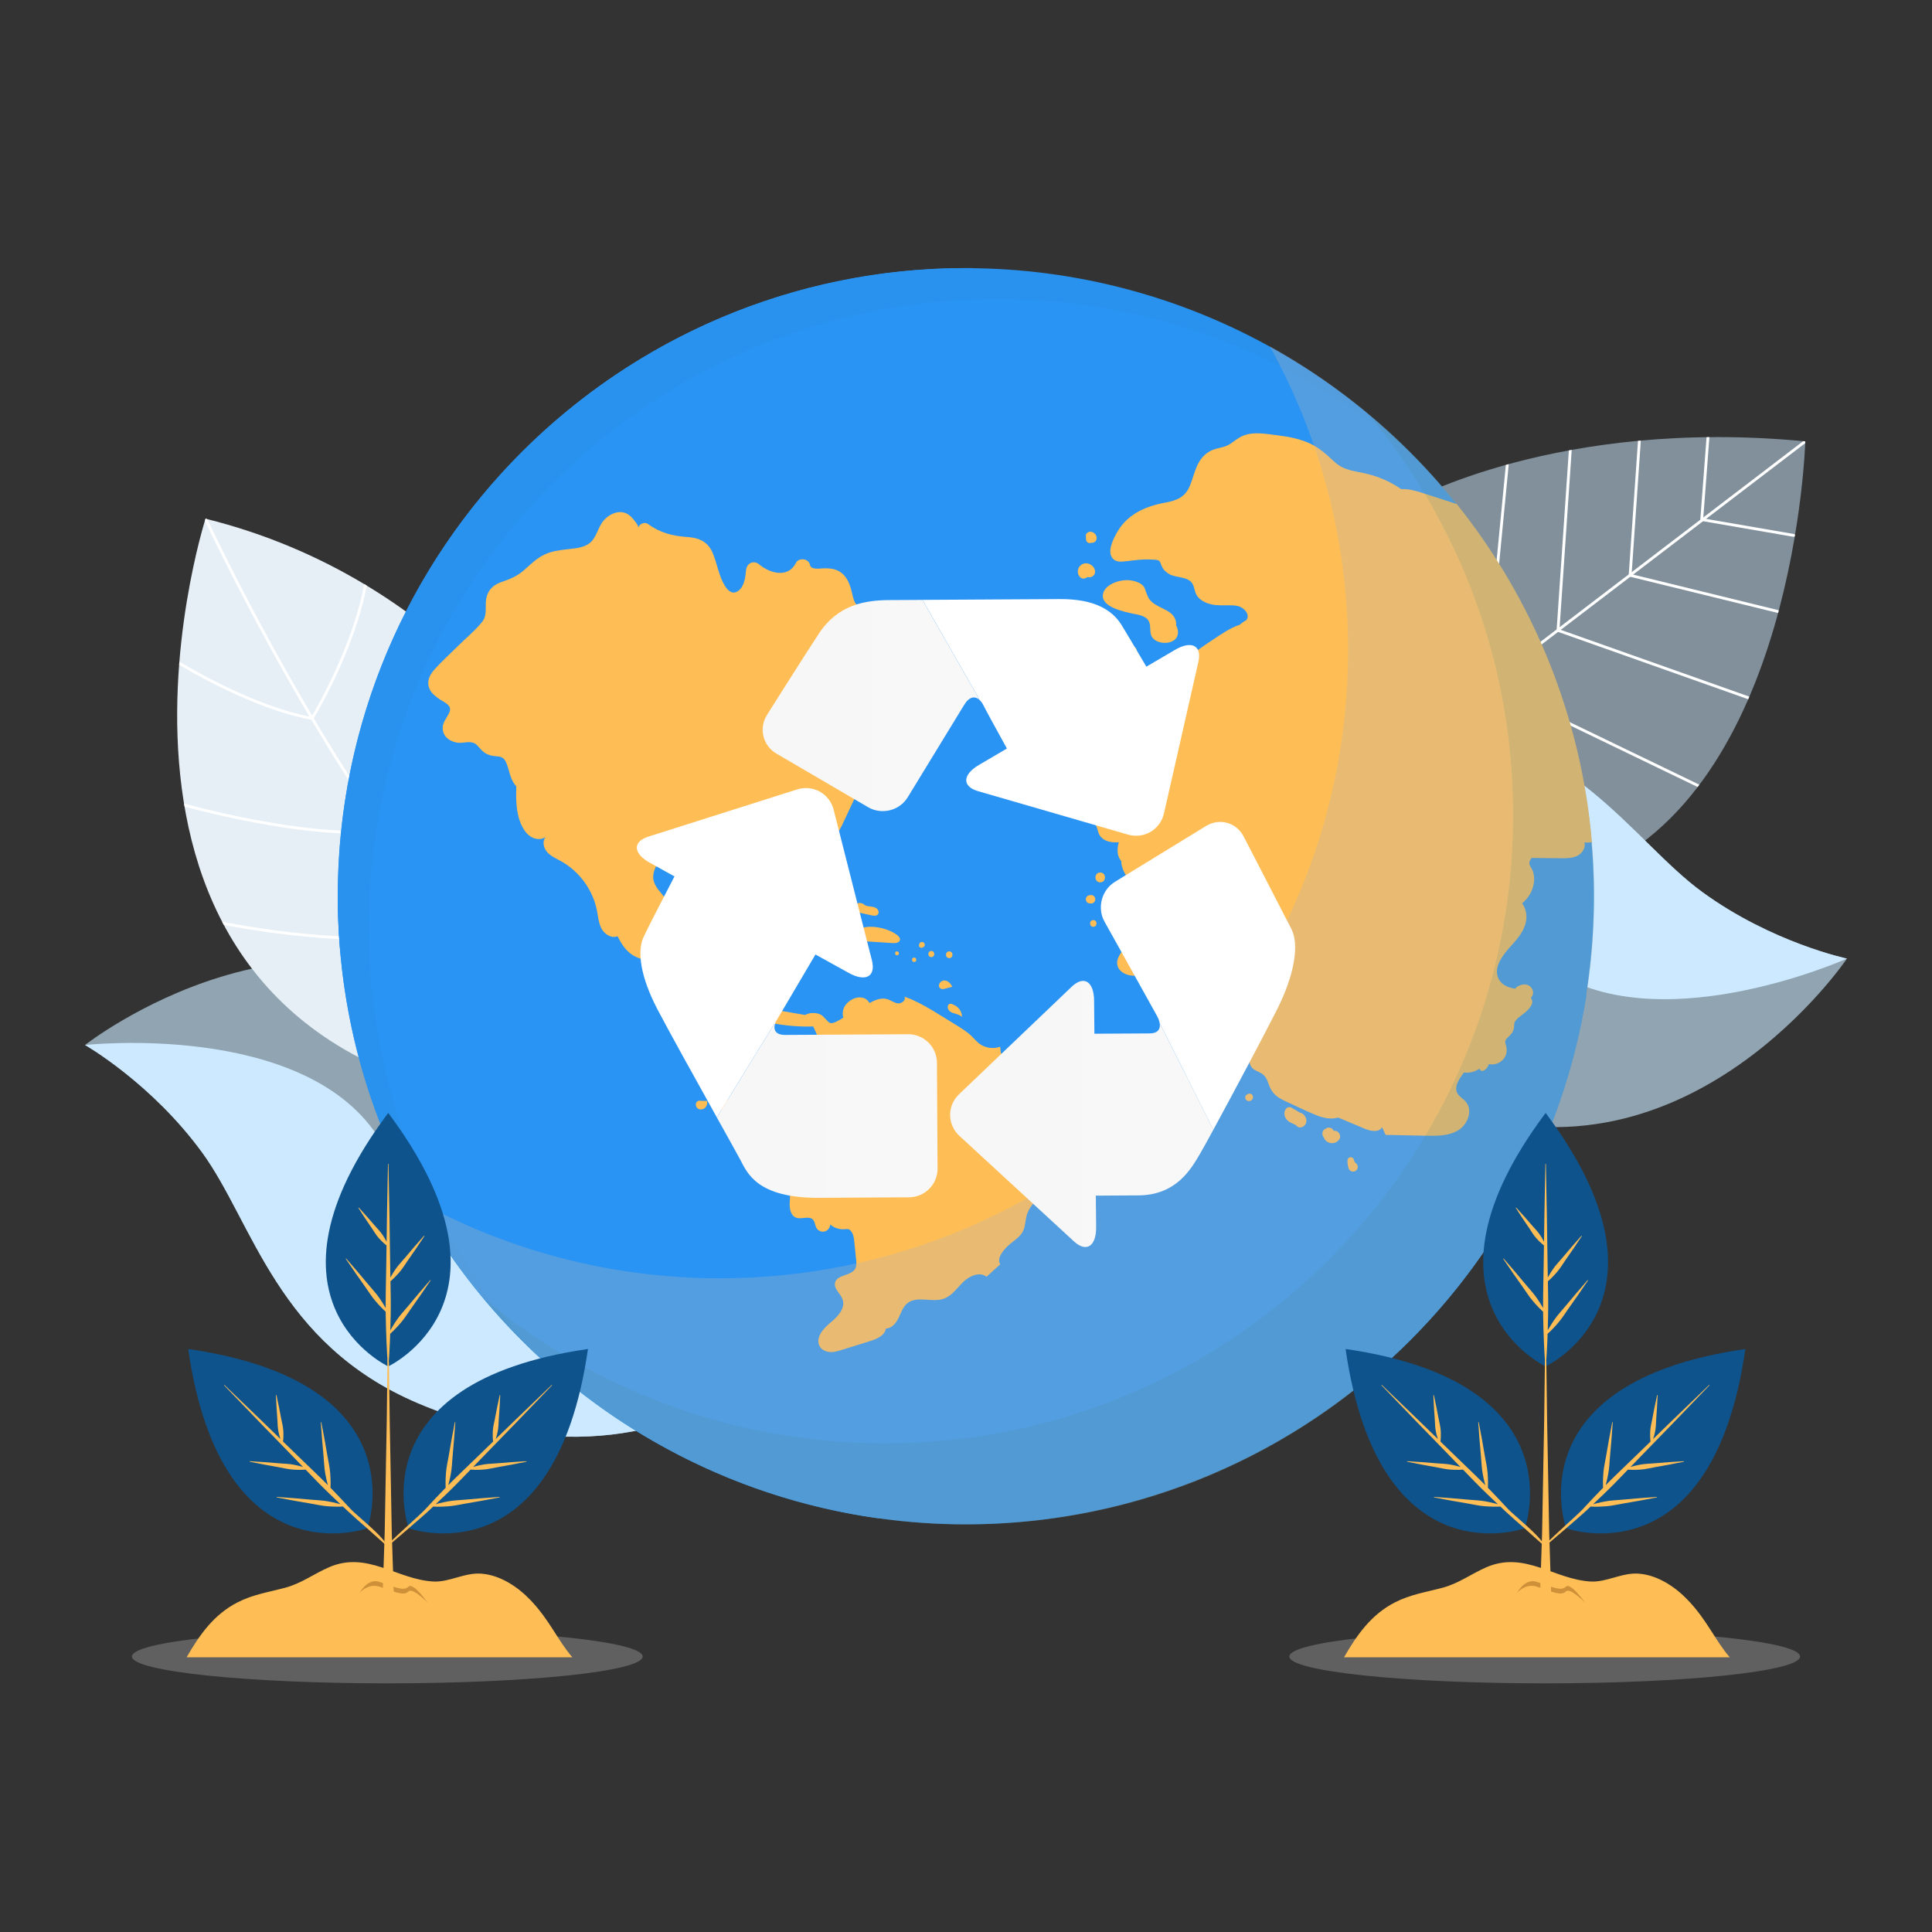 <svg xmlns="http://www.w3.org/2000/svg" xmlns:xlink="http://www.w3.org/1999/xlink" version="1.1" id="Layer_1" x="0px" y="0px" viewBox="0 0 1080 1080" style="enable-background:new 0 0 1080 1080;" xml:space="preserve">
<rect x="0" y="0" width="1080" height="1080" fill="#333333" stroke="none"/>
<style type="text/css">
	.st0{opacity:0.62;fill:#CCE9FF;}
	.st1{fill:#CCE9FF;}
	.st2{fill:#E6EFF6;}
	.st3{clip-path:url(#SVGID_2_);}
	.st4{fill:#FFFFFF;}
	.st5{opacity:0.51;fill:#CCE9FF;}
	.st6{clip-path:url(#SVGID_4_);}
	.st7{fill:#E57630;}
	.st8{fill:#2A94F4;}
	.st9{fill:#FFBE55;}
	.st10{opacity:0.15;}
	.st11{fill:#19746B;}
	.st12{opacity:0.05;}
	.st13{opacity:0.3;}
	.st14{fill:#B5B5B5;}
	.st15{fill:none;}
	.st16{fill:url(#SVGID_5_);}
	.st17{fill:url(#SVGID_6_);}
	.st18{fill:url(#SVGID_7_);}
	.st19{fill:url(#SVGID_8_);}
	.st20{fill:url(#SVGID_9_);}
	.st21{fill:url(#SVGID_10_);}
	.st22{opacity:0.28;fill:#D3D3D3;}
	.st23{fill:#CE913A;}
	.st24{fill:#0E538C;}
</style>
<g>
	<g>
		<g>
			<g>
				<path class="st0" d="M47.54,584.15c0,0,124.06-97.47,235.71-12.41l115.2,212.67c0,0-65.42,42.19-164.82,0      c-78.68-33.39-92.16-101.02-120.51-140.01C84.76,605.41,47.54,584.15,47.54,584.15z"/>
				<path class="st1" d="M398.45,784.41c0,0-65.43,42.19-164.82,0c-78.68-33.39-92.16-101.01-120.52-140      c-28.36-38.99-65.57-60.25-65.57-60.25s120.69-13.31,163.23,50.48c41.46,62.19,62.72,139.53,178.24,132.34L398.45,784.41z"/>
			</g>
			<g>
				<path class="st2" d="M114.89,289.96c0,0-93.93,292.42,175.45,327.86l20.56-187.87C310.9,429.95,250.65,323.61,114.89,289.96z"/>
				<g>
					<defs>
						<path id="SVGID_1_" d="M114.89,289.96c0,0-93.93,292.42,175.45,327.86l20.56-187.87C310.9,429.95,250.65,323.61,114.89,289.96        z"/>
					</defs>
					<clipPath id="SVGID_2_">
						<use xlink:href="#SVGID_1_" style="overflow:visible;"/>
					</clipPath>
					<g class="st3">
						<path class="st4" d="M298.49,557.45c-0.16,0-0.31-0.05-0.45-0.14c-87.77-61.44-182.92-264.97-183.87-267.02        c-0.18-0.39-0.01-0.86,0.38-1.05c0.4-0.18,0.86-0.01,1.05,0.38c0.95,2.04,95.92,205.19,183.35,266.39        c0.36,0.25,0.44,0.74,0.19,1.1C298.99,557.33,298.74,557.45,298.49,557.45z"/>
						<path class="st4" d="M174.44,402.38c-0.05,0-0.09,0-0.14-0.01c-34.31-6.16-74.31-30.87-74.71-31.12        c-0.37-0.23-0.48-0.71-0.25-1.08c0.23-0.37,0.72-0.48,1.08-0.25c0.4,0.25,39.73,24.55,73.63,30.81        c2.66-4.44,23.59-40.19,29.75-75.47c0.07-0.43,0.48-0.71,0.91-0.64c0.43,0.07,0.71,0.48,0.64,0.91        c-6.6,37.81-30,76.1-30.23,76.48C174.96,402.24,174.71,402.38,174.44,402.38z"/>
						<path class="st4" d="M199.24,466.05c-43.05,0-97.95-15.67-98.57-15.85c-0.42-0.12-0.66-0.56-0.54-0.97        c0.12-0.42,0.55-0.66,0.97-0.54c0.69,0.2,69.21,19.77,112.86,15.07c2.91-2.71,39.04-37.32,47.86-91.53        c0.07-0.43,0.47-0.72,0.9-0.65c0.43,0.07,0.72,0.47,0.65,0.9c-9.24,56.77-48.15,92.26-48.54,92.62        c-0.12,0.11-0.28,0.18-0.44,0.2C209.61,465.81,204.51,466.05,199.24,466.05z"/>
						<path class="st4" d="M206.51,525.39c-12.52,0-24.62-0.76-34.95-1.73c-26.91-2.52-47.88-6.95-48.09-6.99        c-0.42-0.09-0.7-0.51-0.61-0.93c0.09-0.42,0.51-0.69,0.93-0.61c0.21,0.04,21.11,4.45,47.93,6.97        c24.64,2.31,59.45,3.44,85.54-4.22c2.39-3.1,31.85-42.1,44.9-93.44c0.11-0.42,0.54-0.68,0.96-0.57        c0.42,0.11,0.68,0.53,0.57,0.96c-13.62,53.6-45.02,93.82-45.34,94.22c-0.1,0.13-0.24,0.22-0.39,0.27        C242.55,523.88,224.12,525.39,206.51,525.39z"/>
					</g>
				</g>
			</g>
		</g>
		<g>
			<g>
				<path class="st5" d="M787.64,280.39c0,0,83.48-46.98,221.53-33.67c0,0-5.5,195.85-122.47,241.93s-175.18,13.91-175.18,13.91      L695.3,382.31L787.64,280.39z"/>
				<g>
					<defs>
						<path id="SVGID_3_" d="M787.64,280.39c0,0,83.48-46.98,221.53-33.67c0,0-5.5,195.85-122.47,241.93s-175.18,13.91-175.18,13.91        L695.3,382.31L787.64,280.39z"/>
					</defs>
					<clipPath id="SVGID_4_">
						<use xlink:href="#SVGID_3_" style="overflow:visible;"/>
					</clipPath>
					<g class="st6">
						<path class="st4" d="M854.39,500.93c-0.12,0-0.24-0.03-0.35-0.08L742.98,446.5c-0.3-0.15-0.48-0.47-0.43-0.81l20.67-155.96        c0.06-0.43,0.46-0.73,0.88-0.68c0.43,0.06,0.73,0.45,0.68,0.88l-20.6,155.39l110.55,54.1c0.39,0.19,0.55,0.66,0.36,1.05        C854.96,500.77,854.68,500.93,854.39,500.93z"/>
						<path class="st4" d="M750.42,445.1c-0.24,0-0.47-0.11-0.63-0.31c-0.26-0.35-0.2-0.84,0.15-1.1l258.75-197.6        c0.34-0.26,0.84-0.2,1.1,0.15c0.26,0.35,0.2,0.84-0.15,1.1L750.9,444.94C750.75,445.05,750.59,445.1,750.42,445.1z"/>
						<path class="st4" d="M911.1,476.71c-0.12,0-0.24-0.03-0.35-0.08l-123.02-60.85c-0.29-0.15-0.47-0.46-0.43-0.78l14.33-141.78        c0.04-0.43,0.45-0.74,0.86-0.7c0.43,0.04,0.75,0.43,0.7,0.86l-14.27,141.24l122.53,60.6c0.39,0.19,0.55,0.66,0.36,1.05        C911.67,476.55,911.39,476.71,911.1,476.71z"/>
						<path class="st7" d="M785.07,527.95c0,0,12.55,12.7,37.36,14.47l6.2-15.95l-21.71-14.18L785.07,527.95z"/>
						<path class="st4" d="M950.68,440.67c-0.12,0-0.23-0.03-0.34-0.08L830.42,382.7c-0.3-0.14-0.47-0.46-0.44-0.78l11.82-122.28        c0.04-0.43,0.44-0.75,0.86-0.71c0.43,0.04,0.75,0.43,0.71,0.86L831.6,381.52l119.43,57.65c0.39,0.19,0.55,0.66,0.37,1.05        C951.25,440.51,950.97,440.67,950.68,440.67z"/>
						<path class="st4" d="M977.85,391.05c-0.09,0-0.18-0.01-0.26-0.05l-106.92-37.88c-0.33-0.12-0.55-0.44-0.52-0.8l6.87-100.8        c0.03-0.43,0.41-0.75,0.84-0.73c0.43,0.03,0.76,0.4,0.73,0.84l-6.83,100.2l106.36,37.68c0.41,0.15,0.62,0.59,0.48,1        C978.48,390.85,978.18,391.05,977.85,391.05z"/>
						<path class="st4" d="M993.81,342.61c-0.06,0-0.12-0.01-0.19-0.02l-82.56-20.23c-0.37-0.09-0.62-0.44-0.6-0.82l5.17-74.88        c0.03-0.43,0.41-0.75,0.84-0.73c0.43,0.03,0.76,0.41,0.73,0.84l-5.12,74.22l81.91,20.07c0.42,0.1,0.68,0.53,0.58,0.95        C994.48,342.37,994.16,342.61,993.81,342.61z"/>
						<path class="st4" d="M1002.67,300.08c-0.04,0-0.09,0-0.14-0.01l-51.4-8.86c-0.4-0.07-0.68-0.43-0.65-0.84l3.55-46.67        c0.03-0.43,0.43-0.76,0.85-0.72c0.43,0.03,0.76,0.41,0.73,0.84l-3.49,45.96l50.69,8.74c0.43,0.07,0.72,0.48,0.64,0.91        C1003.38,299.81,1003.04,300.08,1002.67,300.08z"/>
					</g>
				</g>
			</g>
		</g>
		<g>
			<path class="st0" d="M1032.46,535.85c0,0-88.15,130.84-220.52,84.15L637.03,452.94c0,0,49.32-60.23,156.86-50.58     c85.13,7.63,118.71,67.86,157.67,96.26C990.51,527.03,1032.46,535.85,1032.46,535.85z"/>
			<path class="st1" d="M637.03,452.95c0,0,49.32-60.23,156.86-50.58c85.13,7.63,118.72,67.85,157.67,96.26     c38.95,28.41,80.9,37.22,80.9,37.22s-110.78,49.71-170.84,2.05c-58.55-46.46-102.52-113.55-210.25-71.25L637.03,452.95z"/>
		</g>
	</g>
</g>
<g>
	
		<ellipse transform="matrix(0.707 -0.707 0.707 0.707 -196.098 528.577)" class="st8" cx="540" cy="501" rx="351.15" ry="351.15"/>
	<g>
		<path class="st8" d="M807.35,564.41c-17.13-1.68-34.79-2.65-51.23,2.45c-9,2.79-18.66,9.32-18.41,18.74    c0.15,5.47,3.74,10.37,4.09,15.84c0.52,8.06-6.35,15.06-14,17.66c-7.65,2.6-15.96,1.9-24.04,1.6    c-27.52-1.02-55.22,3.01-81.3,11.84c-10.99,3.72-23.51,10.84-23.48,22.43c0.02,6.51,4.41,12.42,9.97,15.8    c5.56,3.38,12.15,4.62,18.62,5.33c6.65,0.72,13.48,0.98,19.67,3.51c6.19,2.52,11.75,7.98,12.07,14.66    c0.45,9.3-9.18,16.16-18.37,17.67c-9.18,1.51-18.66-0.38-27.87,1c-9.2,1.39-18.96,7.93-18.88,17.24    c0.09,10.61,12.44,16.74,23.03,17.34c15.33,0.86,30.29-4.48,45.57-6c15.28-1.52,33.05,2.26,40.58,15.64    c3.37,5.99,4.97,14.02,11.33,16.63c7.4,3.03,14.8-3.61,21.89-7.31c11.07-5.78,23.86-4.43,36.55-2.9    c59.49-52.86,100.89-125.62,113.76-207.85c-8.39,5.49-18.2,8.77-28.08,10.21C841.79,568.44,824.48,566.09,807.35,564.41z"/>
	</g>
	<g>
		<path class="st8" d="M495.39,827.69c-6.46-11.4-26.72-10.03-30.92-22.45c-3.14-9.28,5.58-18.09,13.72-23.54    c8.15-5.45,17.76-12.24,17.31-22.03c-0.47-10.43-12.4-16.45-22.81-17.25c-12.56-0.97-25.01,2.3-37.31,5    c-12.31,2.7-25.2,4.85-37.4,1.69c-12.2-3.16-23.51-12.97-24.58-25.53c-0.76-8.97,3.65-17.7,3.43-26.71    c-0.35-14.53-12.93-26.37-26.72-30.96c-13.79-4.58-28.71-3.58-43.23-3.18c-14.53,0.39-29.75-0.05-42.48-7.06    c-12.73-7.01-21.88-22.57-17.01-36.26c2.65-7.47,8.8-13.04,13.41-19.49c4.61-6.44,7.69-15.38,3.52-22.12    c-6.09-9.85-23.71-8.93-27.27-19.95c-1.79-5.54,1.25-11.6,5.41-15.68c7.59-7.42,19.12-11.43,20.77-23.23    c1.02-7.28-1.73-11.94-8.47-14.37c-7.32-2.65-16.19-1.68-23.83-2.73c-1.8-0.25-3.58-0.54-5.36-0.84h-36.73    c0,177.42,131.58,324.11,302.48,347.8C496.41,842.33,499.25,834.51,495.39,827.69z"/>
	</g>
	<path class="st8" d="M593.56,336.59c-6.53,4.13-12.78,9.01-17.05,15.46c-4.27,6.44-6.34,14.68-4.06,22.07   c2.92,9.47,12.58,17.7,9.94,27.25c-1.91,6.92-9.44,10.4-16.12,13.01c-14.33,5.58-28.66,11.16-42.99,16.73   c-6.68,2.6-13.49,5.28-19.04,9.82c-5.55,4.55-9.72,11.37-9.27,18.53c0.7,11.1,12.09,18.82,23.1,20.36   c11.02,1.54,22.13-1.24,33.23-1.83c6.63-0.35,13.57,0.16,19.34,3.46c5.76,3.3,10,9.97,8.72,16.49   c-1.24,6.33-6.92,10.61-11.49,15.16c-4.57,4.55-8.49,11.52-5.37,17.17c3.48,6.31,12.61,5.87,19.6,4.11   c19.31-4.86,39.72-13.17,58.36-6.17c13.92,5.23,23.56,18,36.48,25.35c15.12,8.61,33.8,9.1,50.71,5.01   c16.91-4.09,32.47-12.38,47.75-20.7c11.89-6.47,24.14-13.35,32.1-24.29c7.96-10.95,10.36-27.17,1.87-37.71   c-7.25-8.99-19.69-11.3-30.44-15.52c-10.75-4.22-21.87-13.86-19.41-25.14c2.02-9.25,11.89-14.03,20.02-18.9   c6.61-3.96,12.88-8.98,16.55-15.75c3.67-6.78,4.3-15.6,0.01-22.01c-5.52-8.25-16.72-10.04-26.61-10.74   c-9.9-0.7-20.96-1.59-27.54-9.02c-4.73-5.35-6.42-12.54-11.56-17.66c-4.79-4.76-11.53-7.86-17.42-11.07   c-9.12-4.97-17.95-7.72-28.19-9.55C653.32,314.85,620.87,319.3,593.56,336.59z"/>
	<g>
		<path class="st9" d="M729.11,623.51c0.48,0.61-0.18-0.25-0.31-0.39c-0.52-0.54-1.33-1.01-2.08-1.13    c-0.06-0.01-0.12-0.01-0.17-0.01c-0.18-0.23-0.43-0.42-0.76-0.55c-0.57-0.21-1.09-0.66-1.62-0.97c-0.44-0.26-1.03-0.46-1.42-0.79    c-1.27-1.09-3.27-1.04-4.16,0.54c-1.34,2.34-0.33,4.99,1.67,6.58c0.89,0.71,1.85,1.09,2.9,1.53c0.64,0.27,1.12,0.45,1.59,1    c1.38,1.64,3.85,0.89,4.89-0.63c0.85-1.24,0.84-3.02,0.1-4.32C729.56,624.06,729.33,623.79,729.11,623.51z"/>
		<path class="st9" d="M745.52,632.14c-0.53-1.7-3.03-2.41-4.36-1.22c-0.15,0.04-0.29,0.09-0.44,0.16c-1.8,0.89-1.96,3.48-0.66,4.84    c0.24,0.65,0.6,1.26,1.11,1.74c1.66,1.59,4.5,1.86,6.36,0.43c0.9-0.69,1.65-1.56,1.6-2.79c-0.04-0.86-0.33-1.66-0.95-2.28    C747.4,632.25,746.44,631.99,745.52,632.14z"/>
		<path class="st9" d="M757.73,650.08c-0.46-0.5-0.77-1.06-0.95-1.89c-0.19-0.86-1.14-1.41-1.97-1.29c-0.9,0.14-1.51,0.85-1.56,1.76    c-0.04,0.75,0.01,1.5,0.12,2.25c0.05,0.33,0.1,0.65,0.18,0.97c0.04,0.16,0.19,1.03,0.21,0.45c-0.06,2.17,2.59,3.34,4.23,2.07    C759.5,653.24,759.23,651,757.73,650.08z"/>
		<path class="st9" d="M697.44,611.7c-0.62,0.18-1.14,0.61-1.3,1.31c-0.23,1.03,0.31,2.11,1.37,2.4c0.9,0.25,1.91-0.02,2.49-0.76    c0.62-0.8,0.61-1.83,0-2.62C699.38,611.24,698.14,611.12,697.44,611.7z"/>
		<path class="st9" d="M632.86,342.94c2,0.43,4.09,0.73,5.84,1.41c0.55,0.3,1.22,0.66,1.95,1.07c1.17,0.91,1.99,2.23,2.23,4.27    c0.36,3.13-0.29,5.77,2.55,7.95c3.69,2.84,12.05,2.42,12.97-3.09c0.31-1.86-0.13-3.58-1.05-5.16c0.13-0.28,0.2-0.6,0.15-0.99    c-0.85-7.39-8.82-7.69-13.55-11.86c-1.97-1.74-2.41-3.23-3.3-5.57c-0.49-1.3-0.65-2.47-1.71-3.57c-2.08-2.14-5.78-3.01-8.66-3.1    c-4.84-0.15-13.18,2.53-13.78,8.3C615.81,339.34,628.06,341.89,632.86,342.94z"/>
		<path class="st9" d="M605.67,323.44c0.84-0.04,1.62-0.36,2.25-0.89c0.46,0.14,0.95,0.18,1.45,0.12c1-0.13,1.86-0.67,2.37-1.55    c0.64-1.09,0.48-2.18,0-3.28c-0.77-1.75-2.82-2.96-4.7-2.95c-2.08,0.01-3.88,1.44-4.38,3.46c-0.21,0.86-0.19,1.8,0.09,2.64    C603.16,322.17,604.31,323.5,605.67,323.44z"/>
		<path class="st9" d="M609.2,303.59c0.29-0.01,0.59-0.08,0.87-0.19c0.12,0.02,0.25,0.04,0.38,0.04c1.76,0,2.9-1.67,2.54-3.34    c-0.35-1.64-2-2.94-3.68-2.86c-1.13,0.06-2.47,1.02-2.31,2.31c0.08,0.63,0.06,1.26,0.07,1.89    C607.09,302.57,608.03,303.64,609.2,303.59z"/>
		<path class="st9" d="M616.68,359.82c0.62-0.38,1.08-0.75,1.48-1.38c0.61-0.96,0.27-2.27-0.59-2.93c-0.94-0.72-2.11-0.57-2.98,0.18    c-0.39,0.34-0.63,0.75-0.83,1.21c-0.37,0.85-0.42,1.9,0.33,2.59C614.78,360.12,615.85,360.33,616.68,359.82z"/>
		<path class="st9" d="M633.03,366.3c3.19,0,3.19-4.95,0-4.95C629.84,361.35,629.84,366.3,633.03,366.3z"/>
		<path class="st9" d="M615.03,487.74c-3.54,0-3.54,5.5,0,5.5C618.57,493.24,618.57,487.74,615.03,487.74z"/>
		<path class="st9" d="M611.57,504.39c0.43-0.47,0.7-1.04,0.7-1.69c0-0.61-0.27-1.25-0.7-1.69c-0.64-0.64-1.46-0.77-2.32-0.61    c-0.2,0.04-0.41,0.07-0.61,0.11c-0.93,0.17-1.71,1.27-1.67,2.19c0.04,0.94,0.67,2.01,1.67,2.19c0.2,0.04,0.41,0.07,0.61,0.11    C610.08,505.16,610.97,505.06,611.57,504.39z"/>
		<path class="st9" d="M611.17,514.35c-2.4,0-2.4,3.73,0,3.73C613.57,518.07,613.57,514.35,611.17,514.35z"/>
		<path class="st9" d="M889.86,470.76c-6.07-71.18-33.38-136.31-75.56-189.01c-6.08-1.97-12.15-3.93-18.23-5.9    c-4.15-1.34-8.51-2.69-12.8-2.4c-5.58-3.94-12.11-6.82-18.73-8.47c-6.97-1.74-13.07-1.72-18.62-6.86    c-4.72-4.37-8.95-8.32-14.99-10.81c-5.5-2.26-11.33-3.31-17.2-4.02c-6.06-0.74-13.02-2.11-18.86,0.29    c-2.68,1.1-4.74,2.95-7.13,4.53c-2.69,1.79-5.3,1.99-8.31,2.86c-4.58,1.32-7.85,4.5-9.91,8.74c-1.82,3.74-2.73,7.82-4.28,11.65    c-2.64,6.52-7.32,8.43-13.96,9.64c-11.54,2.1-21.83,6.83-27.51,17.75c-1.83,3.53-4.96,9.99-1.66,13.54    c1.58,1.7,3.72,1.77,5.84,1.59c4.14-0.34,8.14-1.12,12.32-1.16c1.77-0.01,3.54,0.03,5.3,0.15c3.23,0.23,2.73,1.22,3.89,3.71    c0.89,1.92,2.36,3.36,4.21,4.38c3.81,2.1,10.85,1.32,13.02,5.5c1.37,2.63,1.07,5.32,3.31,7.64c1.87,1.94,4.45,3.12,7.04,3.72    c3.23,0.76,6.49,0.51,9.77,0.54c1.93,0.02,3.98-0.02,5.84,0.61c2.72,0.93,6.43,4.43,4.07,7.71c-1.19,0.59-2.33,1.35-3.4,2.3    c-0.09,0.08-0.17,0.16-0.25,0.24c-5.38,1.74-10.17,5.14-14.83,8.21c-5.02,3.31-9.99,6.71-14.59,10.6    c-5.21,4.41-9.31,9.79-14.2,14.5c-4.94,4.76-10.45,6.99-17.32,7.44c-6.16,0.4-12.32-0.16-18.44,0.85    c-9.55,1.57-18.72,7.57-18.48,18.21c0.08,3.59,1.41,7.26,4.09,9.72c1.49,1.37,3.28,2.1,5.2,2.64c0.73,0.21,2.96,0.27,3.48,0.84    c1.54,1.65-0.71,5.82-1.25,7.52c-1.15,3.61-2.3,7.23-3.44,10.84c-1.12,3.51-2.94,7.34-3.31,11.02c-0.42,4.17,2.5,6.34,6.24,7.18    c3.1,0.7,5.6,0.15,6.87,3.61c0.84,2.29,0.86,4.14,2.75,5.9c2.57,2.4,6.13,2.78,9.57,2.48c-1.02,3.78-1.12,7.8,1.36,10.48    c0.02,1.6,0.38,3.34,1.17,5.23c1.91,4.58,6.77,9.02,4.67,13.52c-1.23,2.64-4.33,3.69-6.93,5.01c-2.6,1.32-5.23,3.99-4.27,6.74    c1.33,3.84,7.46,2.85,10.29,5.76c2.92,3.01,0.73,8.04-1.97,11.25c-2.7,3.21-6.06,6.88-5.06,10.95c0.87,3.52,4.8,5.47,8.42,5.68    c3.62,0.21,7.2-0.81,10.83-0.94c12.22-0.44,23.52,11.06,22.85,23.27c-0.21,3.93-1.14,8.72,2.01,11.08    c2.3,1.72,5.62,1.01,8.11-0.41c2.49-1.42,4.65-3.46,7.35-4.43c4.11-1.49,9.12,0,11.74,3.5c2.63,3.5,2.67,8.71,0.1,12.25    c0.88,0.64,1.77,1.28,2.65,1.91c-0.62,1.74-0.15,3.68,1.21,5.27c1.38,1.62,3.46,2.03,5.2,3.1c2.74,1.7,3.27,4.02,4.35,6.84    c1.74,4.55,4.48,6.6,8.84,8.61c5.67,2.62,11.31,5.41,17.09,7.79c4.22,1.74,8.37,2.67,12.67,1.49c4.89,2.06,9.78,4.12,14.67,6.18    c3.34,1.4,8.08,2.37,9.81-0.81c0.66,1.43,1.32,2.87,1.98,4.3c7.53,0.16,15.06,0.32,22.58,0.48c6.25,0.13,12.9,0.16,18.2-3.15    c5.3-3.31,8.13-11.31,3.97-15.97c-1.49-1.67-3.67-2.74-4.69-4.72c-1.67-3.25,0.55-7.07,2.67-10.04c0.35-0.49,0.7-0.98,1.05-1.47    c3.1,0.41,6.22-0.39,8.72-2.16c0.21,0.9,1.31,1.63,2.32,1.1c1.6-0.84,2.41-2.09,2.86-3.58c2.63,0.4,5.27-0.06,7.54-2.14    c1.81-1.65,2.64-4.02,2.44-6.44c-0.25-3.01-1.95-4.11,0.6-6.33c1.55-1.35,2.91-2.85,3.4-4.91c0.29-1.21,0.01-2.51,0.52-3.69    c0.36-0.84,1.18-1.64,1.92-2.4c2.78-2.21,5.64-3.83,7.45-7.15c0.72-1.31,0.54-2.85-0.35-3.95c1.25-1.54,1.85-3.33,0.46-5.45    c-1.87-2.83-5.42-2.51-7.97-0.93c-0.51,0.31-0.91,0.73-1.21,1.19c-3.88-0.53-7.38-1.97-9.19-5.31    c-3.47-6.43,2.32-13.73,7.27-19.11c3.37-3.66,6.64-7.69,7.8-12.52c0.88-3.65,0.21-7.86-2.05-10.72c4.16-3.61,6.95-8.44,6.71-14.36    c-0.05-1.32-0.36-2.66-0.79-3.9c-0.4-1.16-1.94-3.05-1.89-4.23c0.05-0.98,0.57-1.97,1.23-2.93c5.49,0.05,10.99,0.1,16.48,0.15    c3.09,0.03,6.32,0.03,9.09-1.34c2.77-1.37,4.9-4.57,4-7.53C887.12,471.13,888.51,471.05,889.86,470.76z"/>
	</g>
	<g>
		<path class="st8" d="M217.42,520.31c9.66-9.72,18.32-22.49,31.84-24.72c7.39-1.22,14.95,1.08,22.41,0.45    c7.46-0.63,15.71-6.32,14.53-13.71c-0.82-5.12-5.71-8.44-8.56-12.77c-6.32-9.6-1.42-23.3,7.57-30.46    c8.99-7.15,20.81-9.41,32.12-11.45c26.65-4.8,53.3-9.6,79.96-14.4c10.07-1.81,20.46-3.76,28.94-9.48s14.55-16.33,11.81-26.18    c-2.69-9.65-12.65-15.71-16.15-25.1c-3.98-10.69,1.78-23.05,10.66-30.21c8.88-7.16,20.25-10.3,31.27-13.27    c30.6-8.24,61.21-16.47,91.81-24.71c9.42-2.53,19.12-5.21,26.8-11.22c7.68-6.02,12.88-16.3,10.01-25.63    c-3.76-12.19-18.16-16.76-30.27-20.8c-12.1-4.05-25.9-12.68-24.54-25.37c1.22-11.3,14.2-18.21,16.45-29.35    c1.74-8.58-3.36-16.34-10.46-22.07c-1.2-0.01-2.41-0.02-3.61-0.02c-193.93,0-351.15,157.22-351.15,351.15    c0,10.4,0.46,20.7,1.34,30.87C199.37,533.17,210.33,527.46,217.42,520.31z"/>
	</g>
	<g>
		<path class="st9" d="M598.66,629.3c-3.02-0.96-6.58-3.28-5.76-6.35c-2.95,2.15-7.16,0.2-9.74-2.38c-2.58-2.58-4.73-5.91-8.19-7.07    c-3.2-1.07-4.85,0.17-7.48,2.28c-1.83,1.05-4.29-0.62-4.72-2.68c-0.43-2.06,0.57-4.16,1.8-5.87c1.23-1.71,2.74-3.27,3.55-5.21    c2.35-5.59-2.59-12.39-8.6-13.18c-0.14-1.24-0.28-2.48-0.43-3.72c-3.92,1.44-8.56,0.7-11.84-1.87c-1.48-1.16-2.67-2.64-4.01-3.95    c-2.48-2.42-5.45-4.26-8.4-6.09c-2.63-1.62-5.26-3.25-7.89-4.87c-6.86-4.24-13.79-8.51-21.38-11.24c1.12,1.89-1.52,4.07-3.7,3.78    c-2.18-0.29-3.99-1.83-6.11-2.41c-3.3-0.9-6.69,0.61-9.74,2.22c-0.38-0.75-0.92-1.42-1.63-1.96c-2.18-1.64-5.33-1.46-7.75-0.2    c-5.06,2.62-6.21,6.89-5.23,10.34c-2.54,1.63-5.53,3.39-7.19,3.03c-1.58-0.34-3.77-4.15-5.89-4.94c-2.66-0.99-5.74-0.96-8.26,0.41    c-6.15-1.05-12.29-2.1-18.44-3.15c-2.33-3.05-1.36-7.45,0.14-10.99c1.5-3.54,3.46-7.23,2.75-11.01c-0.73-3.88-4.05-6.66-7.16-9.1    c-3.06,0.31-6.12,0.62-9.19,0.93c-0.04-1.45-0.08-2.91-0.11-4.36c-1.19,0.9-3.05,0.08-3.74-1.25c-0.69-1.33-0.57-2.92-0.42-4.41    c0.37-3.82,0.74-7.63,1.12-11.45c0.18-1.89,0.35-3.89-0.48-5.59c-0.83-1.7-3.05-2.88-4.68-1.92c-0.07-1.07-0.15-2.13-0.22-3.2    c-2.4-1.55-5.74-0.75-7.92,1.1c-2.18,1.85-3.46,4.51-4.69,7.1c-1.36,2.87-2.72,5.74-4.08,8.61c-2.96-0.1-5.92-0.2-8.88-0.3    c1.23-3-1.5-6.82-4.73-6.64c-4.82-4.11-5.66-7.68-9.78-12.49c-1.96-2.3-3.91-4.82-4.34-7.81c-0.57-4,1.69-7.81,3.86-11.22    c2.15-3.38,4.54-6.97,8.26-8.43c4.21-1.66,8.91-0.17,13.42,0.1c4.51,0.27,10.09-1.75,10.53-6.25c0.55,3.32,5.43,3.69,8.35,2    c2.92-1.68,5.33-4.54,8.67-5.01c2.91-0.41,5.77,1.19,7.86,3.25c2.09,2.07,3.64,4.61,5.59,6.81c0.71,0.8,1.48,1.55,2.3,2.25    c0,0.26,0.07,0.53,0.25,0.8c1.76,2.67,0.83,5.97,1.67,8.93c0.71,2.52,2.52,4.64,5.13,5.25c2.3,0.53,4.81-0.31,6.09-2.34    c0.55-0.87,0.65-2.43,0.82-3.92c1.35-1.11,2.6-2.3,3.77-3.58c3.07-1.34,6.14-2.67,9.2-4.01c2.6-5.53,7.01-9.04,9.61-14.58    c0.8-1.7,1.6-3.41,2.4-5.11c0.66-1.4,1.32-2.81,1.98-4.21c1.37-2.92,2.75-5.85,4.12-8.77c2.46-5.23,4.91-10.48,6.91-15.89    c4.08-3.35,7.22-7.61,8.25-13.14c1.02-5.47-0.65-10.97,0.17-16.42c0.88-5.82,4.55-10.65,4.32-16.75    c-0.22-5.64-3.4-10.25-4.44-15.66c-1.1-5.76,1.21-11.59-0.56-17.34c-1.61-5.22-5.4-8.41-10.74-9.19    c-3.01-0.44-4.36-0.31-5.51-3.14c-0.8-1.97-1.1-4.15-1.67-6.19c-1.11-3.98-2.83-7.98-6.53-10.2c-2.64-1.59-5.74-1.85-8.75-1.79    c-2.19,0.05-7.21,1.08-7.79-1.95c-0.68-3.57-6.25-4.24-7.86-1.03c-4.31,8.62-14.55,5.84-20.54,0.78    c-2.98-2.51-6.87-0.73-7.28,3.02c-0.42,3.86-0.81,8.83-4.05,11.52c-3.36,2.79-6.09,0.27-7.87-2.63    c-3.47-5.66-4.27-12.61-6.93-18.64c-2.71-6.15-7.76-8.16-14.16-8.58c-8.21-0.54-15.16-2.41-21.92-7.29    c-1.85-1.33-4.9,0.02-5.35,2.18c0.27-1.3-2.25-4.18-3.14-5.23c-1.23-1.45-2.77-2.71-4.64-3.24c-4.29-1.23-8.75,1.14-11.53,4.31    c-3.2,3.65-3.83,9.16-7.51,12.39c-3.48,3.07-8.86,3.25-13.22,3.78c-4.16,0.5-8.32,1.04-12.16,2.81    c-4.45,2.05-7.93,5.52-11.55,8.73c-3.97,3.52-7.72,5-12.62,6.7c-4.15,1.44-7.19,3.87-8.38,8.23c-1.3,4.73,0.77,10.03-2.55,14.12    c-4.11,5.05-9.43,9.37-14.03,13.97c-4.3,4.3-8.96,8.45-12.96,13.03c-2.51,2.88-4.02,6.37-2.55,10.11    c1.04,2.62,3.28,4.36,5.51,5.93c2.65,1.86,7.35,3.42,5.83,7.25c-1.44,3.61-4.47,6.03-3.73,10.32c0.71,4.09,4.29,6.31,8.14,6.88    c2.47,0.36,4.85-0.47,7.28-0.26c3.49,0.31,4.27,2.63,6.58,4.79c1.75,1.64,3.66,2.49,6.02,2.86c3.07,0.48,5.49-0.09,7.07,3.12    c2.12,4.31,2.14,8.96,5.14,12.94c0.26,0.35,0.54,0.67,0.82,0.98c-0.24,7.64-0.2,15.55,3.23,22.34c1.24,2.46,2.98,4.77,5.39,6.09    c2.42,1.32,5.6,1.46,7.82-0.16c-2.08,2.32-1.24,6.17,0.83,8.49c2.08,2.32,5.05,3.58,7.77,5.09c10.25,5.7,17.79,16.07,20.04,27.59    c0.68,3.49,0.94,7.16,2.66,10.26c1.72,3.1,5.57,5.44,8.83,4.04c0.37,0.69,0.74,1.39,1.11,2.08c2.05,3.85,4.95,7.45,8.88,9.35    c3.93,1.89,8.32,2.54,12.64,3.16c5.75,0.83,11.5,1.66,17.25,2.49c4.19,0.61,8.44,1.23,12.35,2.84c4.74,1.95,8.77,5.26,12.73,8.52    c2.46,2.03,5.01,4.18,6.19,7.14c1.05,2.64,0.93,5.75,2.59,8.05c1.58,2.18,4.35,3.06,6.96,3.72c9.37,2.36,19.06,3.41,28.71,3.13    c1.19,2.64,2.39,5.28,3.58,7.91c4.28,9.46-2.65,20.16-10.6,26.83c-2.76,2.31-6.02,4.23-7.82,7.35c-1.72,2.98-1.81,6.6-1.7,10.04    c0.11,3.44,0.37,6.98-0.76,10.23c-1.13,3.25-4.09,6.16-7.53,5.99c0.88,3.75,1.76,7.49,2.64,11.24c-1.48,1.64,0.63,4.63,2.37,5.99    c1.74,1.37,3.97,2.14,5.34,3.88c1.97,2.51,1.48,6.06,1.32,9.25c-0.15,3.19,0.61,7.06,3.6,8.16c3.06,1.12,7.18-1.24,9.42,1.13    c1.18,1.25,1.11,3.23,1.99,4.71c0.9,1.52,2.86,2.32,4.57,1.87c1.71-0.45,3.02-2.11,3.05-3.88c2.39,2.05,5.69,3.01,8.81,2.56    c1.69-0.25,2.57,0.55,3.43,2.02c0.86,1.47,1.06,3.22,1.23,4.92c0.35,3.39,0.7,6.78,1.05,10.16c0.17,1.68,0.33,3.48-0.47,4.97    c-2.23,4.2-10.11,3.21-11.3,7.82c-0.89,3.46,3.09,6.13,4.24,9.51c1.62,4.75-2.6,9.34-6.46,12.56c-3.86,3.21-8.21,7.58-6.88,12.43    c0.66,2.4,2.96,3.83,5.42,4.24c2.46,0.41,4.95-0.34,7.33-1.08c5.29-1.65,10.57-3.3,15.86-4.94c3.82-1.19,8.28-3.09,8.89-7.04    c3.24-0.01,5.66-2.98,7.07-5.9c1.41-2.92,2.43-6.22,4.96-8.25c5.42-4.34,13.72-0.2,20.27-2.49c4.59-1.6,7.46-6.01,10.94-9.4    c3.48-3.39,9.16-5.87,13.02-2.91c2.56-2.32,5.12-4.64,7.68-6.96c-2.23-3.15,1.65-7.9,4.51-10.51c2.85-2.6,6.51-4.58,8.21-8.05    c1.33-2.72,1.22-5.91,2.05-8.82c1.34-4.67,4.99-8.27,8.5-11.63c6.67-6.4,13.35-12.8,20.02-19.2c-1.91,0.6-3.61-1.85-3.19-3.8    c0.42-1.96,2.06-3.37,3.52-4.74c1.46-1.37,2.92-3.09,2.8-5.09C605.4,631.72,601.68,630.27,598.66,629.3z"/>
		<path class="st9" d="M467.51,519.65c2.2-0.27,4.29-2.12,4.24-4.33c-0.07-2.98-3.51-4.63-6.46-5.01s-6.28-0.29-8.43-2.34    c-0.61-2.02-2.64-3.2-4.5-4.18c-4.87-2.57-13.59-9.62-19.31-9.43c-2.72,0.09-6.54,2.79-6.27,5.88c0.24,2.74,4.29,4.98,6.03,2.02    c-0.38,2.66-0.75,5.33-1.13,7.99c7.86-3.97,18.04-2.77,24.75,2.92c1.69,1.43,3.17,3.11,4.94,4.44    C463.13,518.93,465.31,519.91,467.51,519.65z"/>
		<path class="st9" d="M475.53,523.49c2.77,2.43,6.97,2.63,10.52,2.86c4.33,0.28,8.67,0.55,13,0.83c1.6,0.1,3.7-0.17,4.01-1.74    c0.21-1.1-0.68-2.08-1.56-2.76C495.44,517.95,480.01,514.95,475.53,523.49z"/>
		<path class="st9" d="M482.37,505.17C482.37,505.17,482.38,505.17,482.37,505.17c0.02,0.01,0.03,0.02,0.03,0.02L482.37,505.17z"/>
		<path class="st9" d="M484.67,506.44c-0.72-0.47-1.47-0.93-2.26-1.26l2.24,1.25c-0.87-0.22-1.69-0.59-2.27-1.26    c-0.56-0.23-1.15-0.38-1.76-0.4c-1.51-0.05-3.17,1.07-3.12,2.58c0.06,1.83,2.25,2.69,4.04,3.08c1.86,0.41,3.71,0.83,5.57,1.24    c1.26,0.28,2.8,0.47,3.63-0.51c0.86-1.03,0.25-2.71-0.87-3.47c-1.11-0.75-2.53-0.85-3.86-1.02    C485.56,506.63,485.11,506.55,484.67,506.44z"/>
		<path class="st9" d="M455.04,523.63c-1.45,0.41-2.47,1.98-2.26,3.47c1.16,1.39,2.38,2.83,4.05,3.53c1.67,0.7,3.92,0.37,4.82-1.19    c0.84-1.46,0.17-3.43-1.12-4.53c-1.29-1.09-3.02-1.48-4.7-1.69l0.45,0.33C455.87,523.51,455.45,523.52,455.04,523.63z"/>
		<path class="st9" d="M412.26,616.59c-1.37-0.95-3.1-1.15-4.75-1.32l1.19-0.14c-1.98-0.87-4.58,0.18-5.41,2.18    c-0.82,2,0.29,4.58,2.32,5.35c1.32,0.5,2.79,0.29,4.18,0.07c1.44-0.23,3.06-0.57,3.8-1.82    C414.45,619.49,413.62,617.54,412.26,616.59z"/>
		<path class="st9" d="M391.91,615.37c-0.84-0.27-1.87-0.07-2.44,0.62c-0.9,1.1-0.52,2.94,0.66,3.73c1.18,0.79,2.89,0.55,3.94-0.41    c1.05-0.96,1.46-2.5,1.23-3.9C394.17,615.39,393.04,615.38,391.91,615.37z"/>
		<path class="st9" d="M398.75,606.12c-1.77-0.54-4.22-0.68-4.91,1.03c-0.61,1.51,0.98,3.16,2.61,3.27c1.62,0.1,3.12-0.8,4.49-1.67    l-1.33,1.41c0.53,0.75,1.85,0.47,2.25-0.36c0.4-0.83,0.02-1.86-0.65-2.48C400.52,606.69,399.62,606.39,398.75,606.12z"/>
		<path class="st9" d="M531.13,561.18c-0.29-0.02-0.58-0.03-0.87-0.02l0.44,0.16c-0.25,0.12-0.47,0.28-0.62,0.52    c-0.68,1.08-0.15,2.59,0.82,3.42c0.97,0.83,2.26,1.16,3.49,1.51c1.23,0.35,2.51,0.78,3.35,1.75c0.13-3.14-2.21-6.08-5.15-7.04    C532.22,561.17,531.66,561.08,531.13,561.18z"/>
		<path class="st9" d="M527.27,552.89l-0.13,0.08c1.73-0.45,3.47-0.9,5.2-1.35c-0.83-1.81-2.42-3.49-4.4-3.55    c-1.99-0.06-3.86,2.32-2.75,3.98C525.63,552.72,526.48,552.98,527.27,552.89z"/>
		<path class="st9" d="M466.99,493.08c0.94,0,1.84-0.83,1.79-1.79c-0.04-0.97-0.79-1.79-1.79-1.79c-0.94,0-1.84,0.83-1.79,1.79    C465.24,492.26,465.98,493.08,466.99,493.08z"/>
		<path class="st9" d="M472.06,500.28c-0.38-1.11-1.19-1.72-2.36-1.81c-1-0.07-1.93,0.76-2.2,1.67c-0.09,0.32-0.11,0.72-0.04,1.06    c0.04,0.27,0.13,0.53,0.29,0.78c0,0.02,0,0.05,0.08,0.13c0.02,0.02,0.02,0.05,0.04,0.07c0.05,0.06,0.11,0.1,0.16,0.15    c0.57,0.68,1.61,1.04,2.42,0.78C471.59,502.74,472.48,501.49,472.06,500.28z"/>
		<path class="st9" d="M460.29,501.41c0.55-0.18,0.94-0.56,1.15-1.05c0.89-0.71,0.92-2.18,0.12-2.98c-0.37-0.37-0.91-0.59-1.43-0.59    c-0.77,0-1.32,0.41-1.75,1c-0.62,0.85-0.51,1.89-0.12,2.8C458.56,501.28,459.61,501.64,460.29,501.41z"/>
		<path class="st9" d="M515.7,529.68c0.17-0.08,0.33-0.16,0.49-0.24c0.91-0.44,0.97-1.77,0.31-2.43c-0.66-0.66-1.99-0.6-2.43,0.31    c-0.08,0.16-0.16,0.33-0.24,0.49C513.25,529.07,514.45,530.28,515.7,529.68z"/>
		<path class="st9" d="M511.01,537.75c1.58,0,1.59-2.46,0-2.46C509.43,535.28,509.43,537.75,511.01,537.75z"/>
		<path class="st9" d="M501.41,534.02c1.42,0,1.43-2.21,0-2.21C499.99,531.81,499.98,534.02,501.41,534.02z"/>
		<path class="st9" d="M520.62,535.02c2.2,0,2.21-3.42,0-3.42C518.42,531.6,518.41,535.02,520.62,535.02z"/>
		<path class="st9" d="M530.63,535.59c2.42,0,2.42-3.76,0-3.76C528.21,531.83,528.2,535.59,530.63,535.59z"/>
	</g>
	<g class="st10">
		<path class="st11" d="M764.62,231.09c50.72,60.88,81.24,139.19,81.24,224.62c0,193.94-157.22,351.15-351.15,351.15    c-85.44,0-163.74-30.52-224.62-81.24C334.5,802.94,431.5,852.15,540,852.15c193.93,0,351.15-157.22,351.15-351.15    C891.15,392.5,841.94,295.5,764.62,231.09z"/>
	</g>
	<g class="st12">
		<path class="st11" d="M557.3,167.15c92.57,0,176.77,35.82,239.5,94.35C732.7,192.8,641.37,149.85,540,149.85    c-193.93,0-351.15,157.22-351.15,351.15c0,101.37,42.95,192.7,111.65,256.8c-58.53-62.73-94.35-146.93-94.35-239.5    C206.15,324.37,363.37,167.15,557.3,167.15z"/>
	</g>
	<g class="st13">
		<path class="st14" d="M709.82,193.6c27.86,50.33,43.75,108.22,43.75,169.82c0,193.93-157.22,351.15-351.15,351.15    c-61.6,0-119.49-15.88-169.82-43.75C292.45,778.94,407.67,852.15,540,852.15c193.94,0,351.15-157.22,351.15-351.15    C891.15,368.67,817.94,253.45,709.82,193.6z"/>
	</g>
</g>
<g>
	<path class="st15" d="M648.25,571.83c-0.21-1.12-0.66-2.35-1.36-3.67c-0.68-1.27-2.7-4.92-5.38-9.73L648.25,571.83z"/>
	<linearGradient id="SVGID_5_" gradientUnits="userSpaceOnUse" x1="527.708" y1="323.299" x2="656.654" y2="452.245">
		<stop offset="0" style="stop-color:#FFFFFF"/>
		<stop offset="1" style="stop-color:#FFFFFF"/>
	</linearGradient>
	<path class="st16" d="M546.78,442.28l25.42,7.36c9.03,2.62,23.81,6.9,32.85,9.52l25.42,7.37c9.03,2.61,18.12-2.72,20.2-11.86   l5.85-25.71c2.07-9.14,5.46-24.09,7.54-33.24L669.9,370c2.09-9.14-3.83-12.15-13.13-6.69l-15.95,9.36   c-5.84-9.93-11.69-19.8-13.94-23.41c-5.14-8.2-15.01-14.48-34.39-14.37c-14.39,0.08-52.63,0.3-76.81,0.44l32.07,56.12   c0.72,0.71,1.39,1.62,1.99,2.81c1.53,3.08,7.34,13.69,13.13,24.17l-15.6,9.16C537.96,433.05,537.74,439.66,546.78,442.28z"/>
	<linearGradient id="SVGID_6_" gradientUnits="userSpaceOnUse" x1="426.349" y1="394.382" x2="547.745" y2="394.382">
		<stop offset="0" style="stop-color:#F7F7F7"/>
		<stop offset="1" style="stop-color:#F8F8F8"/>
	</linearGradient>
	<path class="st17" d="M457.87,354.03c-8.24,12.46-29.13,45.64-29.13,45.64c-4.68,7.44-2.29,17.17,5.31,21.61l51.23,29.95   c7.61,4.44,17.58,1.94,22.15-5.56c0,0,28.89-47.31,31.57-51.68c2.75-4.55,6.07-5.23,8.74-2.53l-32.07-56.12   c-8.37,0.05-15.07,0.09-18.5,0.11C483.83,335.52,468.58,337.83,457.87,354.03z"/>
	<linearGradient id="SVGID_7_" gradientUnits="userSpaceOnUse" x1="356" y1="532.6" x2="487.904" y2="532.6">
		<stop offset="0" style="stop-color:#FFFFFF"/>
		<stop offset="1" style="stop-color:#FFFFFF"/>
	</linearGradient>
	<path class="st18" d="M367.27,563.74c5.77,11.16,21.75,39.87,33.45,60.91l36.3-59.14c4.28-7.27,12.21-20.77,18.83-31.94   l18.59,10.29c9.43,5.23,15.27,2.07,12.97-7.02l-6.51-25.57c-2.3-9.08-6.08-23.95-8.39-33.03l-6.49-25.57   c-2.31-9.09-11.53-14.19-20.5-11.35l-25.22,8c-8.97,2.85-23.63,7.5-32.6,10.34l-25.22,8c-8.97,2.84-8.58,9.45,0.85,14.67l13.7,7.59   c-7,13.49-15.24,29.41-17.32,33.98C355.96,532.16,358.28,546.4,367.27,563.74z"/>
	<linearGradient id="SVGID_8_" gradientUnits="userSpaceOnUse" x1="400.718" y1="617.549" x2="524.088" y2="617.549">
		<stop offset="0" style="stop-color:#F7F7F7"/>
		<stop offset="1" style="stop-color:#F8F8F8"/>
	</linearGradient>
	<path class="st19" d="M437.02,565.52l-36.3,59.14c6.52,11.71,11.73,21.06,13.11,23.66c3.83,7.26,9.32,21.46,43.97,21.27   c34.63-0.2,50.37-0.29,50.37-0.29c8.81-0.05,15.99-7.27,15.93-16.05l-0.34-59.23c-0.06-8.78-7.3-15.93-16.12-15.88   c0,0-58.96,0.34-68.8,0.39c-6.21,0.04-7-4.06-4.82-7.87C434.31,570.13,435.42,568.25,437.02,565.52z"/>
	<linearGradient id="SVGID_9_" gradientUnits="userSpaceOnUse" x1="629.705" y1="582.993" x2="720.677" y2="492.021">
		<stop offset="0" style="stop-color:#FFFFFF"/>
		<stop offset="1" style="stop-color:#FFFFFF"/>
	</linearGradient>
	<path class="st20" d="M648.25,571.83l30.01,59.72c10.5-19.28,28.34-52.77,35.62-67.24c9.75-19.37,12.51-36.16,8.02-44.98   c-4.5-8.84-26.72-51.77-26.72-51.77c-4.05-7.81-13.49-10.43-21-5.83l-50.89,31.19c-7.51,4.6-10.14,14.64-5.85,22.31   c0,0,15.46,27.7,24.08,43.2c2.67,4.81,4.7,8.46,5.38,9.73C647.59,569.48,648.05,570.71,648.25,571.83z"/>
	<linearGradient id="SVGID_10_" gradientUnits="userSpaceOnUse" x1="531.125" y1="622.717" x2="678.264" y2="622.717">
		<stop offset="0" style="stop-color:#F7F7F7"/>
		<stop offset="1" style="stop-color:#F8F8F8"/>
	</linearGradient>
	<path class="st21" d="M670.84,644.94c1.18-2,3.9-6.89,7.43-13.39l-30.01-59.72c0.63,3.47-1.13,5.83-5.44,5.85   c-2.96,0.02-17.57,0.1-31.04,0.18l-0.17-18.51c-0.1-10.76-5.73-14.25-12.53-7.76l-19.11,18.24c-6.79,6.48-17.91,17.09-24.7,23.57   l-19.11,18.24c-6.79,6.49-6.69,17,0.2,23.36l19.44,17.91c6.91,6.36,18.2,16.76,25.12,23.13l19.43,17.91   c6.91,6.36,12.49,2.77,12.39-7.98l-0.17-17.6c7.61-0.05,16-0.09,23.77-0.14C657.95,668.11,666.11,652.88,670.84,644.94z"/>
</g>
<g>
	<ellipse class="st22" cx="216.5" cy="926" rx="142.75" ry="15"/>
	<g>
		<path class="st9" d="M319.95,926.43H104.32c7.19-12.48,15.17-23.89,28.49-30.71c8.54-4.37,17.3-5.7,26.12-8.03    c9.74-2.55,16.19-7.79,25.1-11.64c21.29-9.14,37.67,6.77,57.99,8.02c9.24,0.56,17.68-5.19,27.33-4.36    c10.44,0.89,20.18,7.38,27.28,14.85C307.38,905.83,311.65,916.83,319.95,926.43z"/>
		<path class="st23" d="M199.63,893.26c0,0,4.48-11.65,12.55-8.96c8.07,2.69,13.45,5.38,16.14,2.69c2.69-2.69,10.76,8.96,10.76,8.96    "/>
		<g>
			<g>
				<g>
					<path class="st24" d="M217.02,622.13c-78.51,104.95,0,141.7,0,141.7S295.53,727.08,217.02,622.13z"/>
					<path class="st9" d="M240.53,715.55c-2.14,2.42-4.22,4.89-6.34,7.34c-2.09,2.46-4.17,4.94-6.23,7.42       c-2.06,2.49-4.31,4.83-6.12,7.51c-0.91,1.34-1.8,2.68-2.63,4.09c-0.35,0.59-0.69,1.18-1.02,1.78c0.08-2.72,0.15-5.45,0.2-8.17       c0.14-6.43,0.02-12.86-0.11-19.29c0.71-0.59,1.38-1.22,2.03-1.86c0.99-0.98,1.94-1.98,2.84-3.03c1.84-2.06,3.24-4.46,4.82-6.72       c1.59-2.25,3.16-4.52,4.71-6.8c1.53-2.3,3.1-4.57,4.6-6.88l-0.22-0.17c-1.85,2.05-3.65,4.14-5.47,6.22       c-1.81,2.09-3.59,4.19-5.36,6.3c-1.77,2.11-3.74,4.08-5.26,6.38c-0.78,1.14-1.51,2.32-2.2,3.52c-0.18,0.32-0.36,0.65-0.54,0.97       c-0.05-2.32-0.09-4.64-0.12-6.96l-0.41-28.31l-0.55-28.31h-0.27l-0.55,28.31l-0.22,15.29c-0.13-0.26-0.27-0.53-0.4-0.78       c-0.53-1.02-1.13-2-1.75-2.95c-0.63-0.95-1.33-1.84-2.09-2.69c-0.77-0.84-1.54-1.68-2.28-2.54c-1.47-1.73-2.97-3.44-4.48-5.15       c-1.53-1.69-3.03-3.4-4.59-5.06l-0.22,0.17c1.21,1.93,2.48,3.82,3.72,5.73c1.26,1.9,2.53,3.78,3.83,5.65       c0.65,0.94,1.25,1.9,1.87,2.86c0.62,0.95,1.31,1.86,2.06,2.71c0.76,0.85,1.55,1.67,2.4,2.45c0.6,0.56,1.23,1.1,1.9,1.61       l-0.16,11.02c-0.1,7.99-0.37,15.98-0.33,23.96c-0.25-0.44-0.5-0.89-0.77-1.32c-0.83-1.4-1.72-2.75-2.63-4.09       c-1.81-2.68-4.06-5.02-6.12-7.51c-2.06-2.49-4.14-4.96-6.23-7.42c-2.11-2.45-4.2-4.92-6.34-7.34l-0.22,0.17       c1.79,2.69,3.65,5.34,5.47,8.01c1.84,2.66,3.7,5.3,5.58,7.93c1.87,2.63,3.56,5.41,5.69,7.84c1.06,1.22,2.13,2.43,3.27,3.59       c0.74,0.76,1.51,1.51,2.31,2.23c0.01,0.76,0.02,1.51,0.03,2.27c0.1,4.72,0.21,9.44,0.41,14.15c0.18,4.72,0.45,9.44,0.83,14.15       h0.27c0.37-4.72,0.65-9.44,0.83-14.15c0.06-1.36,0.1-2.73,0.14-4.09c0.91-0.8,1.77-1.64,2.61-2.5       c1.14-1.16,2.22-2.37,3.27-3.59c2.13-2.44,3.81-5.21,5.69-7.84c1.88-2.63,3.74-5.27,5.58-7.93c1.82-2.67,3.68-5.32,5.47-8.01       L240.53,715.55z"/>
				</g>
			</g>
			<g>
				<g>
					<path class="st24" d="M328.68,754.1c-129.72,18.7-100.2,100.2-100.2,100.2S309.99,883.83,328.68,754.1z"/>
					<path class="st9" d="M279.24,836.78c-3.23,0.2-6.45,0.47-9.67,0.71c-3.22,0.26-6.44,0.54-9.66,0.84       c-3.22,0.3-6.46,0.36-9.64,0.98c-1.59,0.3-3.17,0.62-4.75,1.03c-0.66,0.17-1.32,0.35-1.98,0.54c1.98-1.87,3.95-3.75,5.92-5.63       c4.64-4.45,9.11-9.08,13.56-13.72c0.92,0.08,1.83,0.11,2.75,0.12c1.39,0.01,2.77-0.03,4.15-0.13c2.76-0.16,5.44-0.87,8.16-1.34       c2.72-0.47,5.43-0.96,8.14-1.48c2.71-0.54,5.42-1.04,8.12-1.61l-0.04-0.27c-2.76,0.14-5.51,0.35-8.26,0.52       c-2.75,0.2-5.5,0.42-8.25,0.66c-2.75,0.24-5.52,0.24-8.23,0.8c-1.36,0.26-2.7,0.57-4.04,0.94c-0.36,0.1-0.71,0.2-1.07,0.31       c1.61-1.67,3.22-3.34,4.84-5l19.73-20.31l19.63-20.4l-0.19-0.19l-20.4,19.63l-10.97,10.65c0.09-0.28,0.18-0.56,0.27-0.84       c0.35-1.1,0.62-2.21,0.84-3.32c0.23-1.11,0.37-2.24,0.43-3.38c0.05-1.14,0.09-2.28,0.18-3.41c0.18-2.26,0.34-4.53,0.47-6.8       c0.11-2.27,0.26-4.54,0.34-6.82l-0.27-0.04c-0.51,2.22-0.95,4.45-1.42,6.68c-0.45,2.23-0.88,4.46-1.29,6.7       c-0.2,1.12-0.46,2.23-0.7,3.34c-0.23,1.11-0.39,2.24-0.45,3.37c-0.06,1.14-0.09,2.28-0.04,3.43c0.03,0.82,0.09,1.65,0.21,2.48       l-7.91,7.68c-5.72,5.58-11.56,11.04-17.18,16.71c0.14-0.49,0.27-0.98,0.4-1.48c0.41-1.57,0.73-3.16,1.03-4.75       c0.62-3.18,0.68-6.42,0.98-9.64c0.3-3.22,0.59-6.43,0.84-9.66c0.23-3.22,0.51-6.44,0.71-9.67l-0.27-0.04       c-0.63,3.17-1.2,6.35-1.8,9.53c-0.58,3.18-1.13,6.36-1.66,9.55c-0.54,3.18-1.31,6.34-1.52,9.57c-0.11,1.61-0.21,3.23-0.22,4.85       c-0.01,1.07,0,2.14,0.06,3.21c-0.53,0.54-1.06,1.08-1.58,1.62c-3.27,3.4-6.53,6.82-9.72,10.3       c-3.21,3.46-17.18,15.57-20.25,19.17v0.9c3.6-3.07,18.15-15.49,21.61-18.7c1.01-0.92,2-1.86,2.99-2.8       c1.21,0.08,2.41,0.1,3.61,0.08c1.63-0.01,3.24-0.11,4.85-0.22c3.23-0.22,6.38-0.99,9.57-1.52c3.19-0.53,6.37-1.08,9.55-1.66       c3.18-0.6,6.36-1.16,9.53-1.8L279.24,836.78z"/>
				</g>
			</g>
			<g>
				<g>
					<path class="st24" d="M105.19,754.1c129.72,18.7,100.2,100.2,100.2,100.2S123.89,883.83,105.19,754.1z"/>
					<path class="st9" d="M154.63,836.78c3.23,0.2,6.45,0.47,9.67,0.71c3.22,0.26,6.44,0.54,9.66,0.84c3.22,0.3,6.46,0.36,9.64,0.98       c1.59,0.3,3.17,0.62,4.75,1.03c0.66,0.17,1.32,0.35,1.98,0.54c-1.98-1.87-3.95-3.75-5.92-5.63       c-4.64-4.45-9.11-9.08-13.56-13.72c-0.92,0.08-1.83,0.11-2.75,0.12c-1.39,0.01-2.77-0.03-4.15-0.13       c-2.76-0.16-5.44-0.87-8.16-1.34c-2.72-0.47-5.43-0.96-8.14-1.48c-2.71-0.54-5.42-1.04-8.12-1.61l0.04-0.27       c2.76,0.14,5.51,0.35,8.26,0.52c2.75,0.2,5.5,0.42,8.25,0.66c2.75,0.24,5.52,0.24,8.23,0.8c1.36,0.26,2.7,0.57,4.04,0.94       c0.36,0.1,0.71,0.2,1.07,0.31c-1.61-1.67-3.22-3.34-4.84-5l-19.73-20.31l-19.63-20.4l0.19-0.19l20.4,19.63l10.97,10.65       c-0.09-0.28-0.18-0.56-0.27-0.84c-0.35-1.1-0.62-2.21-0.84-3.32c-0.23-1.11-0.37-2.24-0.43-3.38       c-0.05-1.14-0.09-2.28-0.18-3.41c-0.18-2.26-0.34-4.53-0.47-6.8c-0.11-2.27-0.26-4.54-0.34-6.82l0.27-0.04       c0.51,2.22,0.95,4.45,1.42,6.68c0.45,2.23,0.88,4.46,1.29,6.7c0.2,1.12,0.46,2.23,0.7,3.34c0.23,1.11,0.39,2.24,0.45,3.37       c0.06,1.14,0.09,2.28,0.04,3.43c-0.03,0.82-0.09,1.65-0.21,2.48l7.91,7.68c5.72,5.58,11.56,11.04,17.18,16.71       c-0.14-0.49-0.27-0.98-0.4-1.48c-0.41-1.57-0.73-3.16-1.03-4.75c-0.62-3.18-0.68-6.42-0.98-9.64c-0.3-3.22-0.59-6.43-0.84-9.66       c-0.23-3.22-0.51-6.44-0.71-9.67l0.27-0.04c0.63,3.17,1.2,6.35,1.8,9.53c0.58,3.18,1.13,6.36,1.66,9.55       c0.54,3.18,1.31,6.34,1.52,9.57c0.11,1.61,0.21,3.23,0.22,4.85c0.01,1.07,0,2.14-0.06,3.21c0.53,0.54,1.06,1.08,1.58,1.62       c3.27,3.4,6.53,6.82,9.72,10.3c3.21,3.46,18.81,15.58,20.6,20.96l-11.37-10.18c-3.6-3.07-7.13-6.21-10.59-9.42       c-1.01-0.92-2-1.86-2.99-2.8c-1.21,0.08-2.41,0.1-3.61,0.08c-1.63-0.01-3.24-0.11-4.85-0.22c-3.23-0.22-6.38-0.99-9.57-1.52       c-3.19-0.53-6.37-1.08-9.55-1.66c-3.18-0.6-6.36-1.16-9.53-1.8L154.63,836.78z"/>
				</g>
			</g>
			<polygon class="st9" points="219,856.64 218.24,815.39 217.86,794.76 217.42,761.48 216.63,759.69 216.19,794.76 215.81,815.39      215.05,856.64 213.87,892.89 220.18,892.89    "/>
		</g>
		<path class="st9" d="M198.73,893.26c0,0,5.38-8.96,13.45-6.28c8.07,2.69,13.45,5.38,16.14,2.69c2.69-2.69,12.55,8.07,12.55,8.07"/>
	</g>
</g>
<g>
	<ellipse class="st22" cx="863.5" cy="926" rx="142.75" ry="15"/>
	<g>
		<path class="st9" d="M966.95,926.43H751.32c7.19-12.48,15.17-23.89,28.49-30.71c8.54-4.37,17.3-5.7,26.12-8.03    c9.74-2.55,16.19-7.79,25.1-11.64c21.29-9.14,37.67,6.77,57.99,8.02c9.24,0.56,17.68-5.19,27.33-4.36    c10.44,0.89,20.18,7.38,27.28,14.85C954.38,905.83,958.65,916.83,966.95,926.43z"/>
		<path class="st23" d="M846.63,893.26c0,0,4.48-11.65,12.55-8.96s13.45,5.38,16.14,2.69c2.69-2.69,10.76,8.96,10.76,8.96"/>
		<g>
			<g>
				<g>
					<path class="st24" d="M864.02,622.13c-78.51,104.95,0,141.7,0,141.7S942.53,727.08,864.02,622.13z"/>
					<path class="st9" d="M887.53,715.55c-2.14,2.42-4.22,4.89-6.34,7.34c-2.09,2.46-4.17,4.94-6.23,7.42       c-2.06,2.49-4.31,4.83-6.12,7.51c-0.91,1.34-1.8,2.68-2.63,4.09c-0.35,0.59-0.69,1.18-1.02,1.78c0.08-2.72,0.15-5.45,0.2-8.17       c0.14-6.43,0.02-12.86-0.11-19.29c0.71-0.59,1.38-1.22,2.03-1.86c0.99-0.98,1.94-1.98,2.84-3.03c1.84-2.06,3.24-4.46,4.82-6.72       c1.59-2.25,3.16-4.52,4.71-6.8c1.53-2.3,3.1-4.57,4.6-6.88l-0.22-0.17c-1.85,2.05-3.65,4.14-5.47,6.22       c-1.81,2.09-3.59,4.19-5.36,6.3c-1.77,2.11-3.74,4.08-5.26,6.38c-0.78,1.14-1.51,2.32-2.2,3.52c-0.18,0.32-0.36,0.65-0.54,0.97       c-0.05-2.32-0.09-4.64-0.12-6.96l-0.41-28.31l-0.55-28.31h-0.27l-0.55,28.31l-0.22,15.29c-0.13-0.26-0.27-0.53-0.4-0.78       c-0.53-1.02-1.13-2-1.75-2.95c-0.63-0.95-1.33-1.84-2.09-2.69c-0.77-0.84-1.54-1.68-2.28-2.54c-1.47-1.73-2.97-3.44-4.48-5.15       c-1.53-1.69-3.03-3.4-4.59-5.06l-0.22,0.17c1.21,1.93,2.48,3.82,3.72,5.73c1.26,1.9,2.53,3.78,3.83,5.65       c0.65,0.94,1.25,1.9,1.87,2.86c0.62,0.95,1.31,1.86,2.06,2.71c0.76,0.85,1.55,1.67,2.4,2.45c0.6,0.56,1.23,1.1,1.9,1.61       l-0.16,11.02c-0.1,7.99-0.37,15.98-0.33,23.96c-0.25-0.44-0.5-0.89-0.77-1.32c-0.83-1.4-1.72-2.75-2.63-4.09       c-1.81-2.68-4.06-5.02-6.12-7.51c-2.06-2.49-4.14-4.96-6.23-7.42c-2.11-2.45-4.2-4.92-6.34-7.34l-0.22,0.17       c1.79,2.69,3.65,5.34,5.47,8.01c1.84,2.66,3.7,5.3,5.58,7.93c1.87,2.63,3.56,5.41,5.69,7.84c1.06,1.22,2.13,2.43,3.27,3.59       c0.74,0.76,1.51,1.51,2.31,2.23c0.01,0.76,0.02,1.51,0.03,2.27c0.1,4.72,0.21,9.44,0.41,14.15c0.18,4.72,0.45,9.44,0.83,14.15       h0.27c0.37-4.72,0.65-9.44,0.83-14.15c0.06-1.36,0.1-2.73,0.14-4.09c0.91-0.8,1.77-1.64,2.61-2.5       c1.14-1.16,2.22-2.37,3.27-3.59c2.13-2.44,3.81-5.21,5.69-7.84c1.88-2.63,3.74-5.27,5.58-7.93c1.82-2.67,3.68-5.32,5.47-8.01       L887.53,715.55z"/>
				</g>
			</g>
			<g>
				<g>
					<path class="st24" d="M975.68,754.1c-129.72,18.7-100.2,100.2-100.2,100.2S956.99,883.83,975.68,754.1z"/>
					<path class="st9" d="M926.24,836.78c-3.23,0.2-6.45,0.47-9.67,0.71c-3.22,0.26-6.44,0.54-9.66,0.84       c-3.22,0.3-6.46,0.36-9.64,0.98c-1.59,0.3-3.17,0.62-4.75,1.03c-0.66,0.17-1.32,0.35-1.98,0.54c1.98-1.87,3.95-3.75,5.92-5.63       c4.64-4.45,9.11-9.08,13.56-13.72c0.92,0.08,1.83,0.11,2.75,0.12c1.39,0.01,2.77-0.03,4.15-0.13c2.76-0.16,5.44-0.87,8.16-1.34       c2.72-0.47,5.43-0.96,8.14-1.48c2.71-0.54,5.42-1.04,8.12-1.61l-0.04-0.27c-2.76,0.14-5.51,0.35-8.26,0.52       c-2.75,0.2-5.5,0.42-8.25,0.66c-2.75,0.24-5.52,0.24-8.23,0.8c-1.36,0.26-2.7,0.57-4.04,0.94c-0.36,0.1-0.71,0.2-1.07,0.31       c1.61-1.67,3.22-3.34,4.84-5l19.73-20.31l19.63-20.4l-0.19-0.19l-20.4,19.63l-10.97,10.65c0.09-0.28,0.18-0.56,0.27-0.84       c0.35-1.1,0.62-2.21,0.84-3.32c0.23-1.11,0.37-2.24,0.43-3.38c0.05-1.14,0.09-2.28,0.18-3.41c0.18-2.26,0.34-4.53,0.47-6.8       c0.11-2.27,0.26-4.54,0.34-6.82l-0.27-0.04c-0.51,2.22-0.95,4.45-1.42,6.68c-0.45,2.23-0.88,4.46-1.29,6.7       c-0.2,1.12-0.46,2.23-0.7,3.34c-0.23,1.11-0.39,2.24-0.45,3.37c-0.06,1.14-0.09,2.28-0.04,3.43c0.03,0.82,0.09,1.65,0.21,2.48       l-7.91,7.68c-5.72,5.58-11.56,11.04-17.18,16.71c0.14-0.49,0.27-0.98,0.4-1.48c0.41-1.57,0.73-3.16,1.03-4.75       c0.62-3.18,0.68-6.42,0.98-9.64c0.3-3.22,0.59-6.43,0.84-9.66c0.23-3.22,0.51-6.44,0.71-9.67l-0.27-0.04       c-0.63,3.17-1.2,6.35-1.8,9.53c-0.58,3.18-1.13,6.36-1.66,9.55c-0.54,3.18-1.31,6.34-1.52,9.57c-0.11,1.61-0.21,3.23-0.22,4.85       c-0.01,1.07,0,2.14,0.06,3.21c-0.53,0.54-1.06,1.08-1.58,1.62c-3.27,3.4-6.53,6.82-9.72,10.3       c-3.21,3.46-17.18,15.57-20.25,19.17v0.9c3.6-3.07,18.15-15.49,21.61-18.7c1.01-0.92,2-1.86,2.99-2.8       c1.21,0.08,2.41,0.1,3.61,0.08c1.63-0.01,3.24-0.11,4.85-0.22c3.23-0.22,6.38-0.99,9.57-1.52c3.19-0.53,6.37-1.08,9.55-1.66       c3.18-0.6,6.36-1.16,9.53-1.8L926.24,836.78z"/>
				</g>
			</g>
			<g>
				<g>
					<path class="st24" d="M752.19,754.1c129.72,18.7,100.2,100.2,100.2,100.2S770.89,883.83,752.19,754.1z"/>
					<path class="st9" d="M801.63,836.78c3.23,0.2,6.45,0.47,9.67,0.71c3.22,0.26,6.44,0.54,9.66,0.84c3.22,0.3,6.46,0.36,9.64,0.98       c1.59,0.3,3.17,0.62,4.75,1.03c0.66,0.17,1.32,0.35,1.98,0.54c-1.98-1.87-3.95-3.75-5.92-5.63       c-4.64-4.45-9.11-9.08-13.56-13.72c-0.92,0.08-1.83,0.11-2.75,0.12c-1.39,0.01-2.77-0.03-4.15-0.13       c-2.76-0.16-5.44-0.87-8.16-1.34c-2.72-0.47-5.43-0.96-8.14-1.48c-2.71-0.54-5.42-1.04-8.12-1.61l0.04-0.27       c2.76,0.14,5.51,0.35,8.26,0.52c2.75,0.2,5.5,0.42,8.25,0.66c2.75,0.24,5.52,0.24,8.23,0.8c1.36,0.26,2.7,0.57,4.04,0.94       c0.36,0.1,0.71,0.2,1.07,0.31c-1.61-1.67-3.22-3.34-4.84-5l-19.73-20.31l-19.63-20.4l0.19-0.19l20.4,19.63l10.97,10.65       c-0.09-0.28-0.18-0.56-0.27-0.84c-0.35-1.1-0.62-2.21-0.84-3.32c-0.23-1.11-0.37-2.24-0.43-3.38       c-0.05-1.14-0.09-2.28-0.18-3.41c-0.18-2.26-0.34-4.53-0.47-6.8c-0.11-2.27-0.26-4.54-0.34-6.82l0.27-0.04       c0.51,2.22,0.95,4.45,1.42,6.68c0.45,2.23,0.88,4.46,1.29,6.7c0.2,1.12,0.46,2.23,0.7,3.34c0.23,1.11,0.39,2.24,0.45,3.37       c0.06,1.14,0.09,2.28,0.04,3.43c-0.03,0.82-0.09,1.65-0.21,2.48l7.91,7.68c5.72,5.58,11.56,11.04,17.18,16.71       c-0.14-0.49-0.27-0.98-0.4-1.48c-0.41-1.57-0.73-3.16-1.03-4.75c-0.62-3.18-0.68-6.42-0.98-9.64c-0.3-3.22-0.59-6.43-0.84-9.66       c-0.23-3.22-0.51-6.44-0.71-9.67l0.27-0.04c0.63,3.17,1.2,6.35,1.8,9.53c0.58,3.18,1.13,6.36,1.66,9.55       c0.54,3.18,1.31,6.34,1.52,9.57c0.11,1.61,0.21,3.23,0.22,4.85c0.01,1.07,0,2.14-0.06,3.21c0.53,0.54,1.06,1.08,1.58,1.62       c3.27,3.4,6.53,6.82,9.72,10.3c3.21,3.46,18.81,15.58,20.6,20.96l-11.37-10.18c-3.6-3.07-7.13-6.21-10.59-9.42       c-1.01-0.92-2-1.86-2.99-2.8c-1.21,0.08-2.41,0.1-3.61,0.08c-1.63-0.01-3.24-0.11-4.85-0.22c-3.23-0.22-6.38-0.99-9.57-1.52       c-3.19-0.53-6.37-1.08-9.55-1.66c-3.18-0.6-6.36-1.16-9.53-1.8L801.63,836.78z"/>
				</g>
			</g>
			<polygon class="st9" points="866,856.64 865.24,815.39 864.86,794.76 864.42,761.48 863.63,759.69 863.19,794.76 862.81,815.39      862.05,856.64 860.87,892.89 867.18,892.89    "/>
		</g>
		<path class="st9" d="M845.73,893.26c0,0,5.38-8.96,13.45-6.28c8.07,2.69,13.45,5.38,16.14,2.69c2.69-2.69,12.55,8.07,12.55,8.07"/>
	</g>
</g>
</svg>